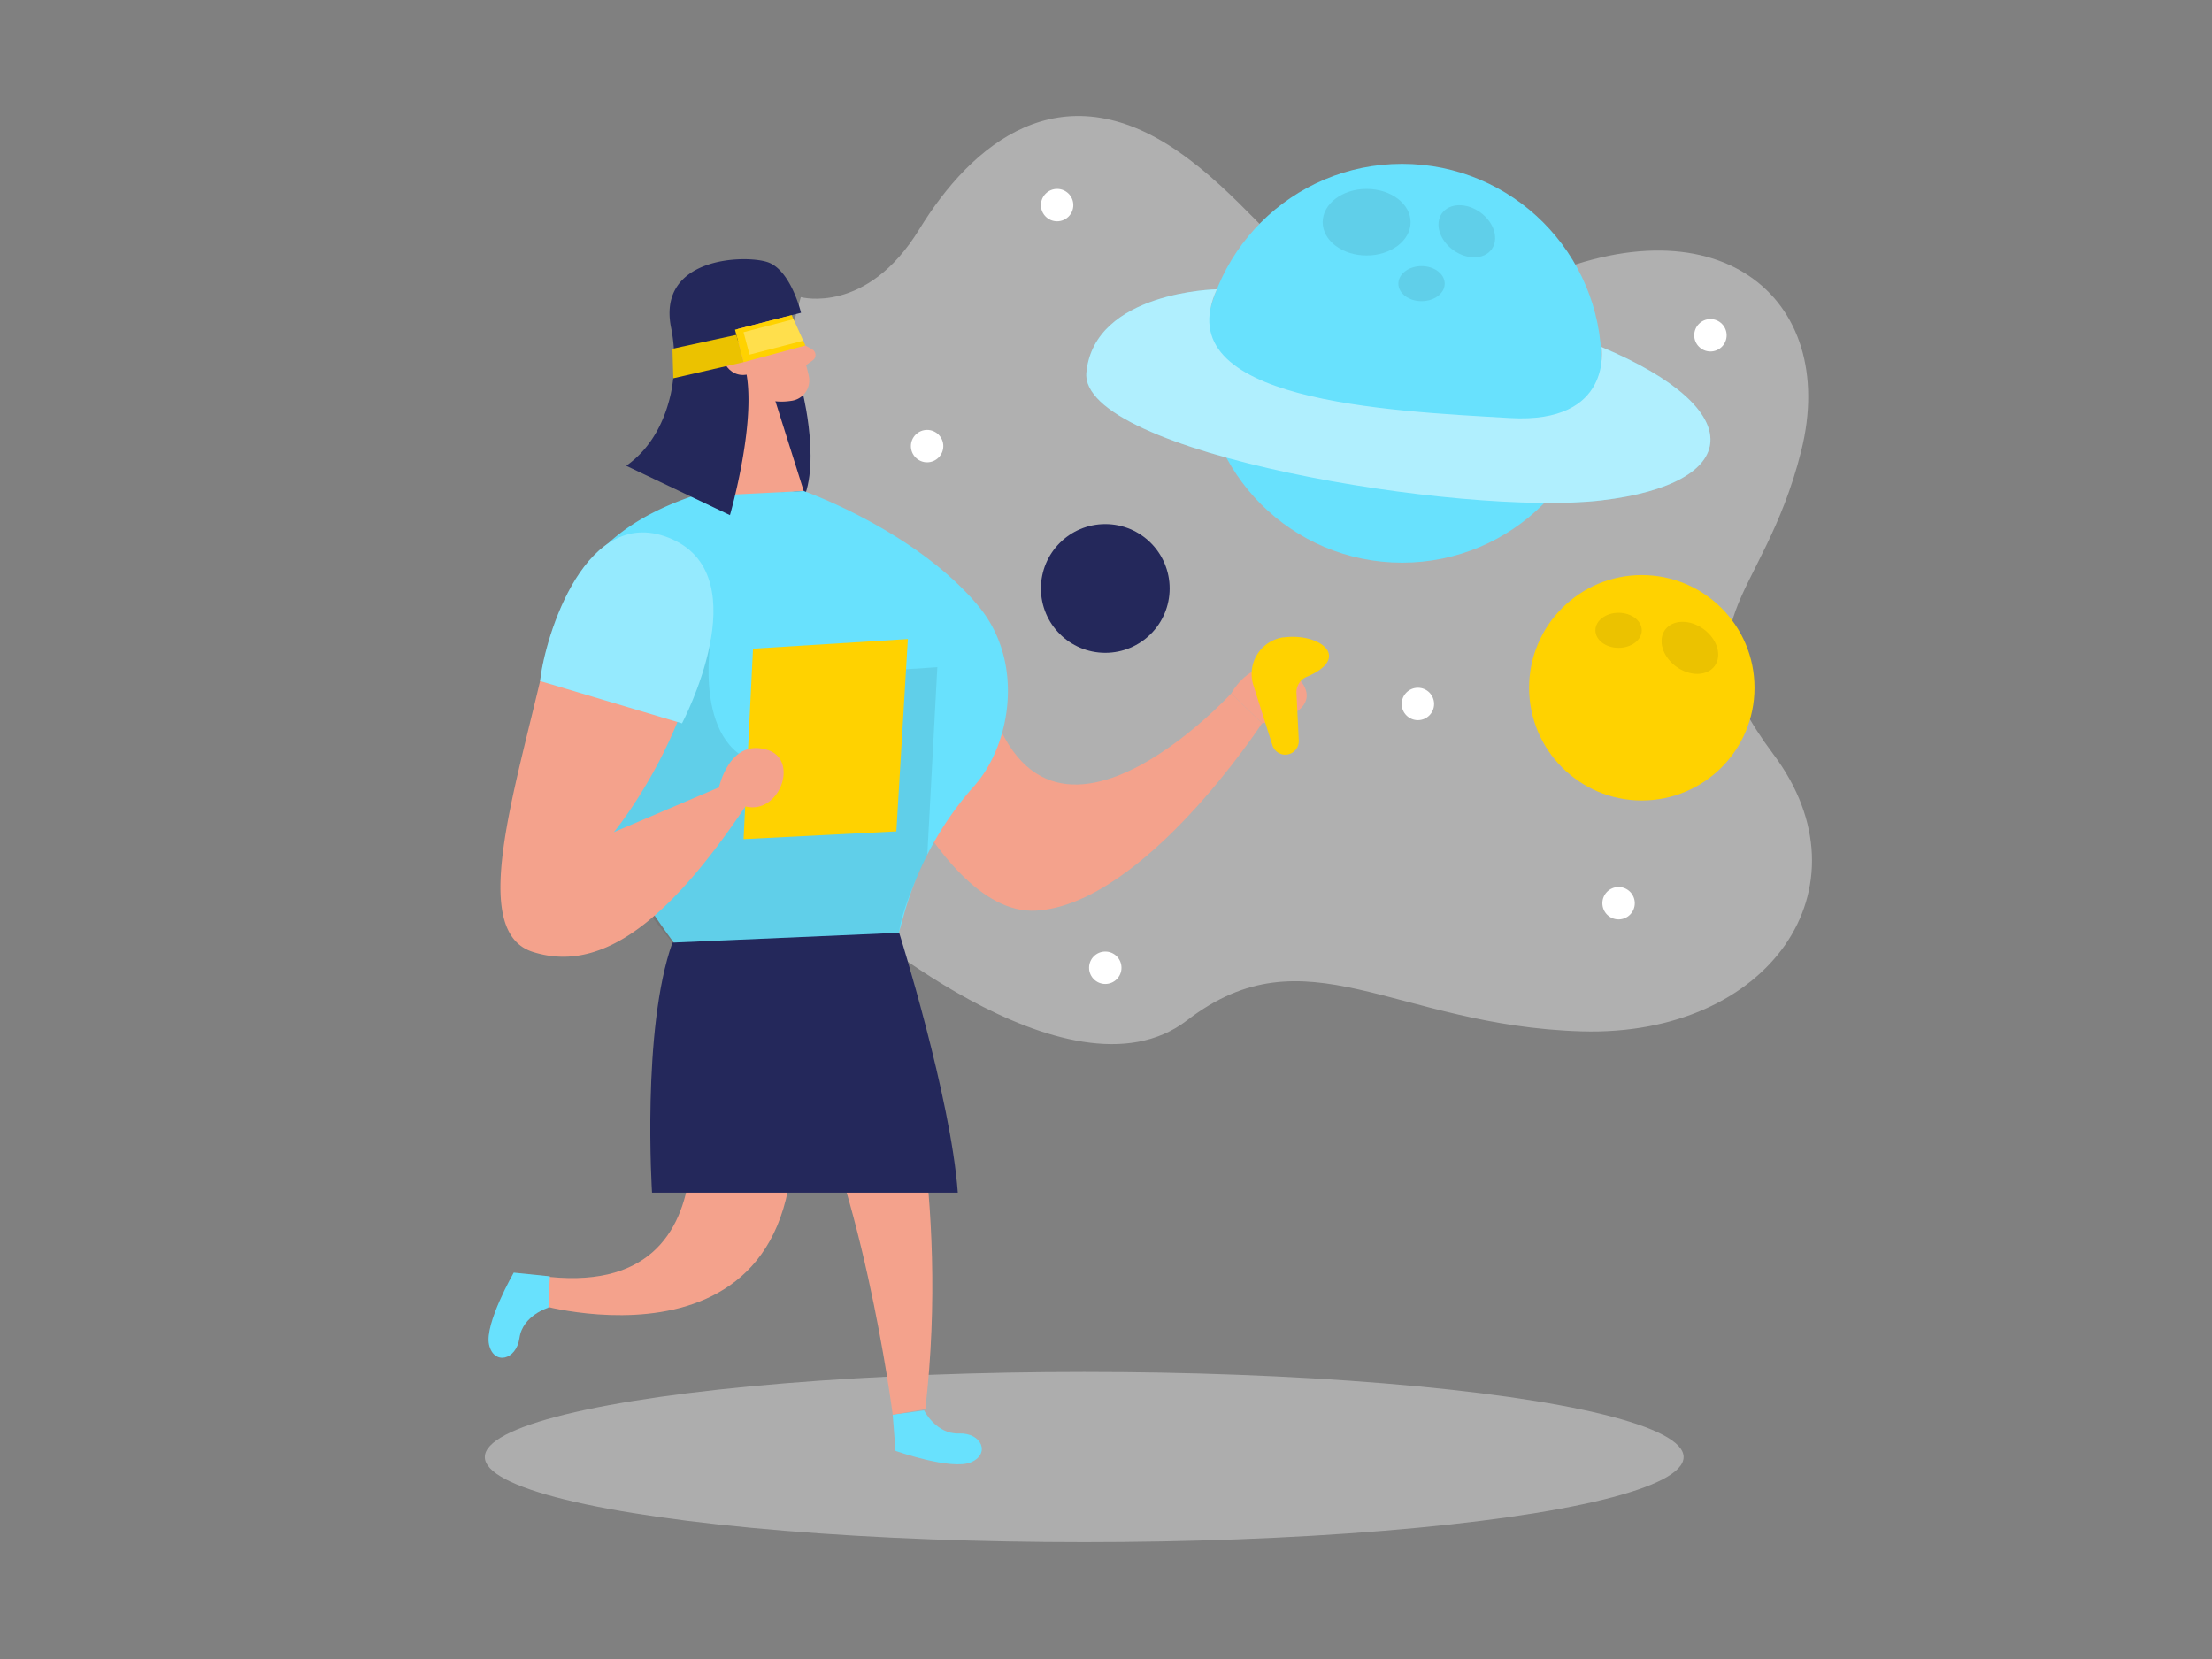 <svg id="Layer_1" data-name="Layer 1" xmlns="http://www.w3.org/2000/svg" viewBox="0 0 400 300"><rect x="0" y="0" width="400" height="300" fill="#808080" stroke="none"/><title>#26 vr</title><path d="M144.81,53.73s11.9,3.27,21.4-12.23,25.5-29,47-14,28,40.5,62.5,24,57,2.16,50,30.08-23,30.79-5,54.85S319.88,187.5,286,186.5s-49.83-18.53-71.33-2-62.5-19.79-62.5-19.79L134.82,89.8Z" fill="#e6e6e6" opacity="0.47"/><path d="M152.21,118.5s15.67,47.34,35.17,46.17,40.83-33.87,40.83-33.87l-5.55-5.42s-39.78,43.45-46.11-10.71Z" fill="#f4a28c"/><path d="M145.25,71.44s4.13,17-2.2,21.71l-7.2-6.48L139.27,70Z" fill="#24285b"/><ellipse cx="196.06" cy="263.48" rx="108.39" ry="15.39" fill="#e6e6e6" opacity="0.45"/><path d="M167.1,255.05s2.18,4.33,6.32,4.17,5.7,3.72,2.15,5.21-13.63-2.06-13.63-2.06l-.51-6.55Z" fill="#68e1fd"/><path d="M141.73,56.81s3.64,6.39,4.55,11.34a3.7,3.7,0,0,1-3,4.3c-2.5.42-6,.27-8.36-2.92l-4.68-4.92A6.62,6.62,0,0,1,130,57C132.48,52.54,139.71,52.8,141.73,56.81Z" fill="#f4a28c"/><polygon points="131.96 65.69 132.06 89.8 145.34 88.79 140.07 72.08 131.96 65.69" fill="#f4a28c"/><path d="M143.81,61.45l3.05,1.72a1.18,1.18,0,0,1,.1,2l-2.33,1.66Z" fill="#f4a28c"/><path d="M145.34,88.79s20.18,7.1,31.57,20.78c8.44,10.12,5.89,25-.66,32.46a58.8,58.8,0,0,0-12.63,22.79l-2.21,8H123.66s-52.28-64.49,1.26-83Z" fill="#68e1fd"/><path d="M128.55,115.56s-3.58,20.76,10.1,22.76,20.68-17,20.68-17l10.17-.67-1.81,33.85s-4.57,9.2-5.13,14.17l-41,1.78L118,165.92l-11.35-14.18L111,133.65Z" opacity="0.08"/><path d="M121.31,71.17c-1,4.49-3.22,9.63-8.06,13.06L132,93.15s5.12-17.76,2.7-26.83c-1.42-5.37-1.24-6.84-1.24-6.84l11.39-2.92s-1.81-7.62-5.94-9.12c-3.87-1.41-20-1.1-17.59,11.64A30,30,0,0,1,121.31,71.17Z" fill="#24285b"/><path d="M136,64.17s-1.72-3.55-4.28-2-.12,6.65,3.76,5.46Z" fill="#f4a28c"/><polygon points="132.91 59.62 134.46 65.49 145.64 62.48 143.16 56.98 132.91 59.62" fill="#ffd200"/><polygon points="133.16 60.56 121.6 63.07 121.76 68.4 134.46 65.49 133.16 60.56" fill="#ffd200"/><polygon points="133.16 60.56 121.6 63.07 121.76 68.4 134.46 65.49 133.16 60.56" opacity="0.08"/><polygon points="143.49 57.72 134.46 60.07 135.54 64.13 145.25 61.61 143.49 57.72" fill="#fff" opacity="0.3"/><path d="M162.84,184.48s9,31.5,4.49,70.34l-5.9,1s-5.57-44-19-67Z" fill="#f4a28c"/><path d="M122.66,189.25s13.86,46.78-25,41.45V236s56.16,16,44-46.73Z" fill="#f4a28c"/><polygon points="136.17 117.3 164.17 115.56 162.09 150.34 134.46 151.74 136.17 117.3" fill="#ffd200"/><path d="M121.6,170.45l41-1.78s9.35,29.73,10.6,47H117.91S116,186.08,121.6,170.45Z" fill="#24285b"/><path d="M130,142.43s1.91-9.13,8.91-6.78S138.61,152.61,130,142.43Z" fill="#f4a28c"/><path d="M127.67,108.53a10.49,10.49,0,0,0-17.75-8A41.3,41.3,0,0,0,98.17,121c-5.22,22.7-13.31,47.48-1.83,51.13s23.47-3.9,38.48-26.34l-4.82-3.4-19,8.09S126.5,131.81,127.67,108.53Z" fill="#f4a28c"/><path d="M97.67,123.15l25.66,7.65s13.88-26.23-1.73-33.27S98.52,115.15,97.67,123.15Z" fill="#68e1fd"/><path d="M97.67,123.15l25.66,7.65s13.88-26.23-1.73-33.27S98.52,115.15,97.67,123.15Z" fill="#fff" opacity="0.3"/><path d="M99.17,236.47s-4.65,1.38-5.23,5.47-4.68,4.95-5.51,1.19,4.47-13,4.47-13l6.53.67Z" fill="#68e1fd"/><path d="M222.66,125.38s2.55-4.88,7.3-4.88,12.31,8-1.75,10.3Z" fill="#f4a28c"/><path d="M226.66,123.94a6.7,6.7,0,0,1,5.39-8.69l.21,0c6.49-.8,12.22,3.7,4,7.16a3,3,0,0,0-1.82,2.89l.42,8.61a2.45,2.45,0,0,1-2.16,2.54h0a2.44,2.44,0,0,1-2.61-1.69Z" fill="#ffd200"/><circle cx="253.54" cy="65.69" r="36.06" fill="#68e1fd"/><circle cx="296.89" cy="124.37" r="20.38" fill="#ffd200"/><circle cx="199.87" cy="106.41" r="11.64" fill="#24285b"/><circle cx="191.16" cy="37.09" r="2.93" fill="#fff"/><circle cx="167.65" cy="80.67" r="2.93" fill="#fff"/><circle cx="256.4" cy="127.3" r="2.93" fill="#fff"/><circle cx="199.87" cy="175" r="2.93" fill="#fff"/><circle cx="292.69" cy="163.33" r="2.93" fill="#fff"/><circle cx="309.3" cy="60.63" r="2.93" fill="#fff"/><path d="M220.05,52.31s-22.11.38-23.59,15,67.93,26.13,93.14,23.17,27.31-16.25,0-27.73c0,0,2.19,13.95-16.58,12.84C250.94,74.32,210.73,72.54,220.05,52.31Z" fill="#68e1fd"/><path d="M220.05,52.31s-22.11.38-23.59,15,67.93,26.13,93.14,23.17,27.31-16.25,0-27.73c0,0,2.19,13.95-16.58,12.84C250.94,74.32,210.73,72.54,220.05,52.31Z" fill="#fff" opacity="0.48"/><ellipse cx="247.13" cy="40.18" rx="7.95" ry="6.02" opacity="0.08"/><ellipse cx="265.25" cy="41.83" rx="4.2" ry="5.55" transform="translate(75.33 231.66) rotate(-53.95)" opacity="0.08"/><ellipse cx="305.58" cy="117.16" rx="4.2" ry="5.55" transform="translate(31.03 295.27) rotate(-53.95)" opacity="0.08"/><ellipse cx="257.06" cy="51.29" rx="4.19" ry="3.17" opacity="0.08"/><ellipse cx="292.69" cy="113.98" rx="4.19" ry="3.17" opacity="0.08"/></svg>